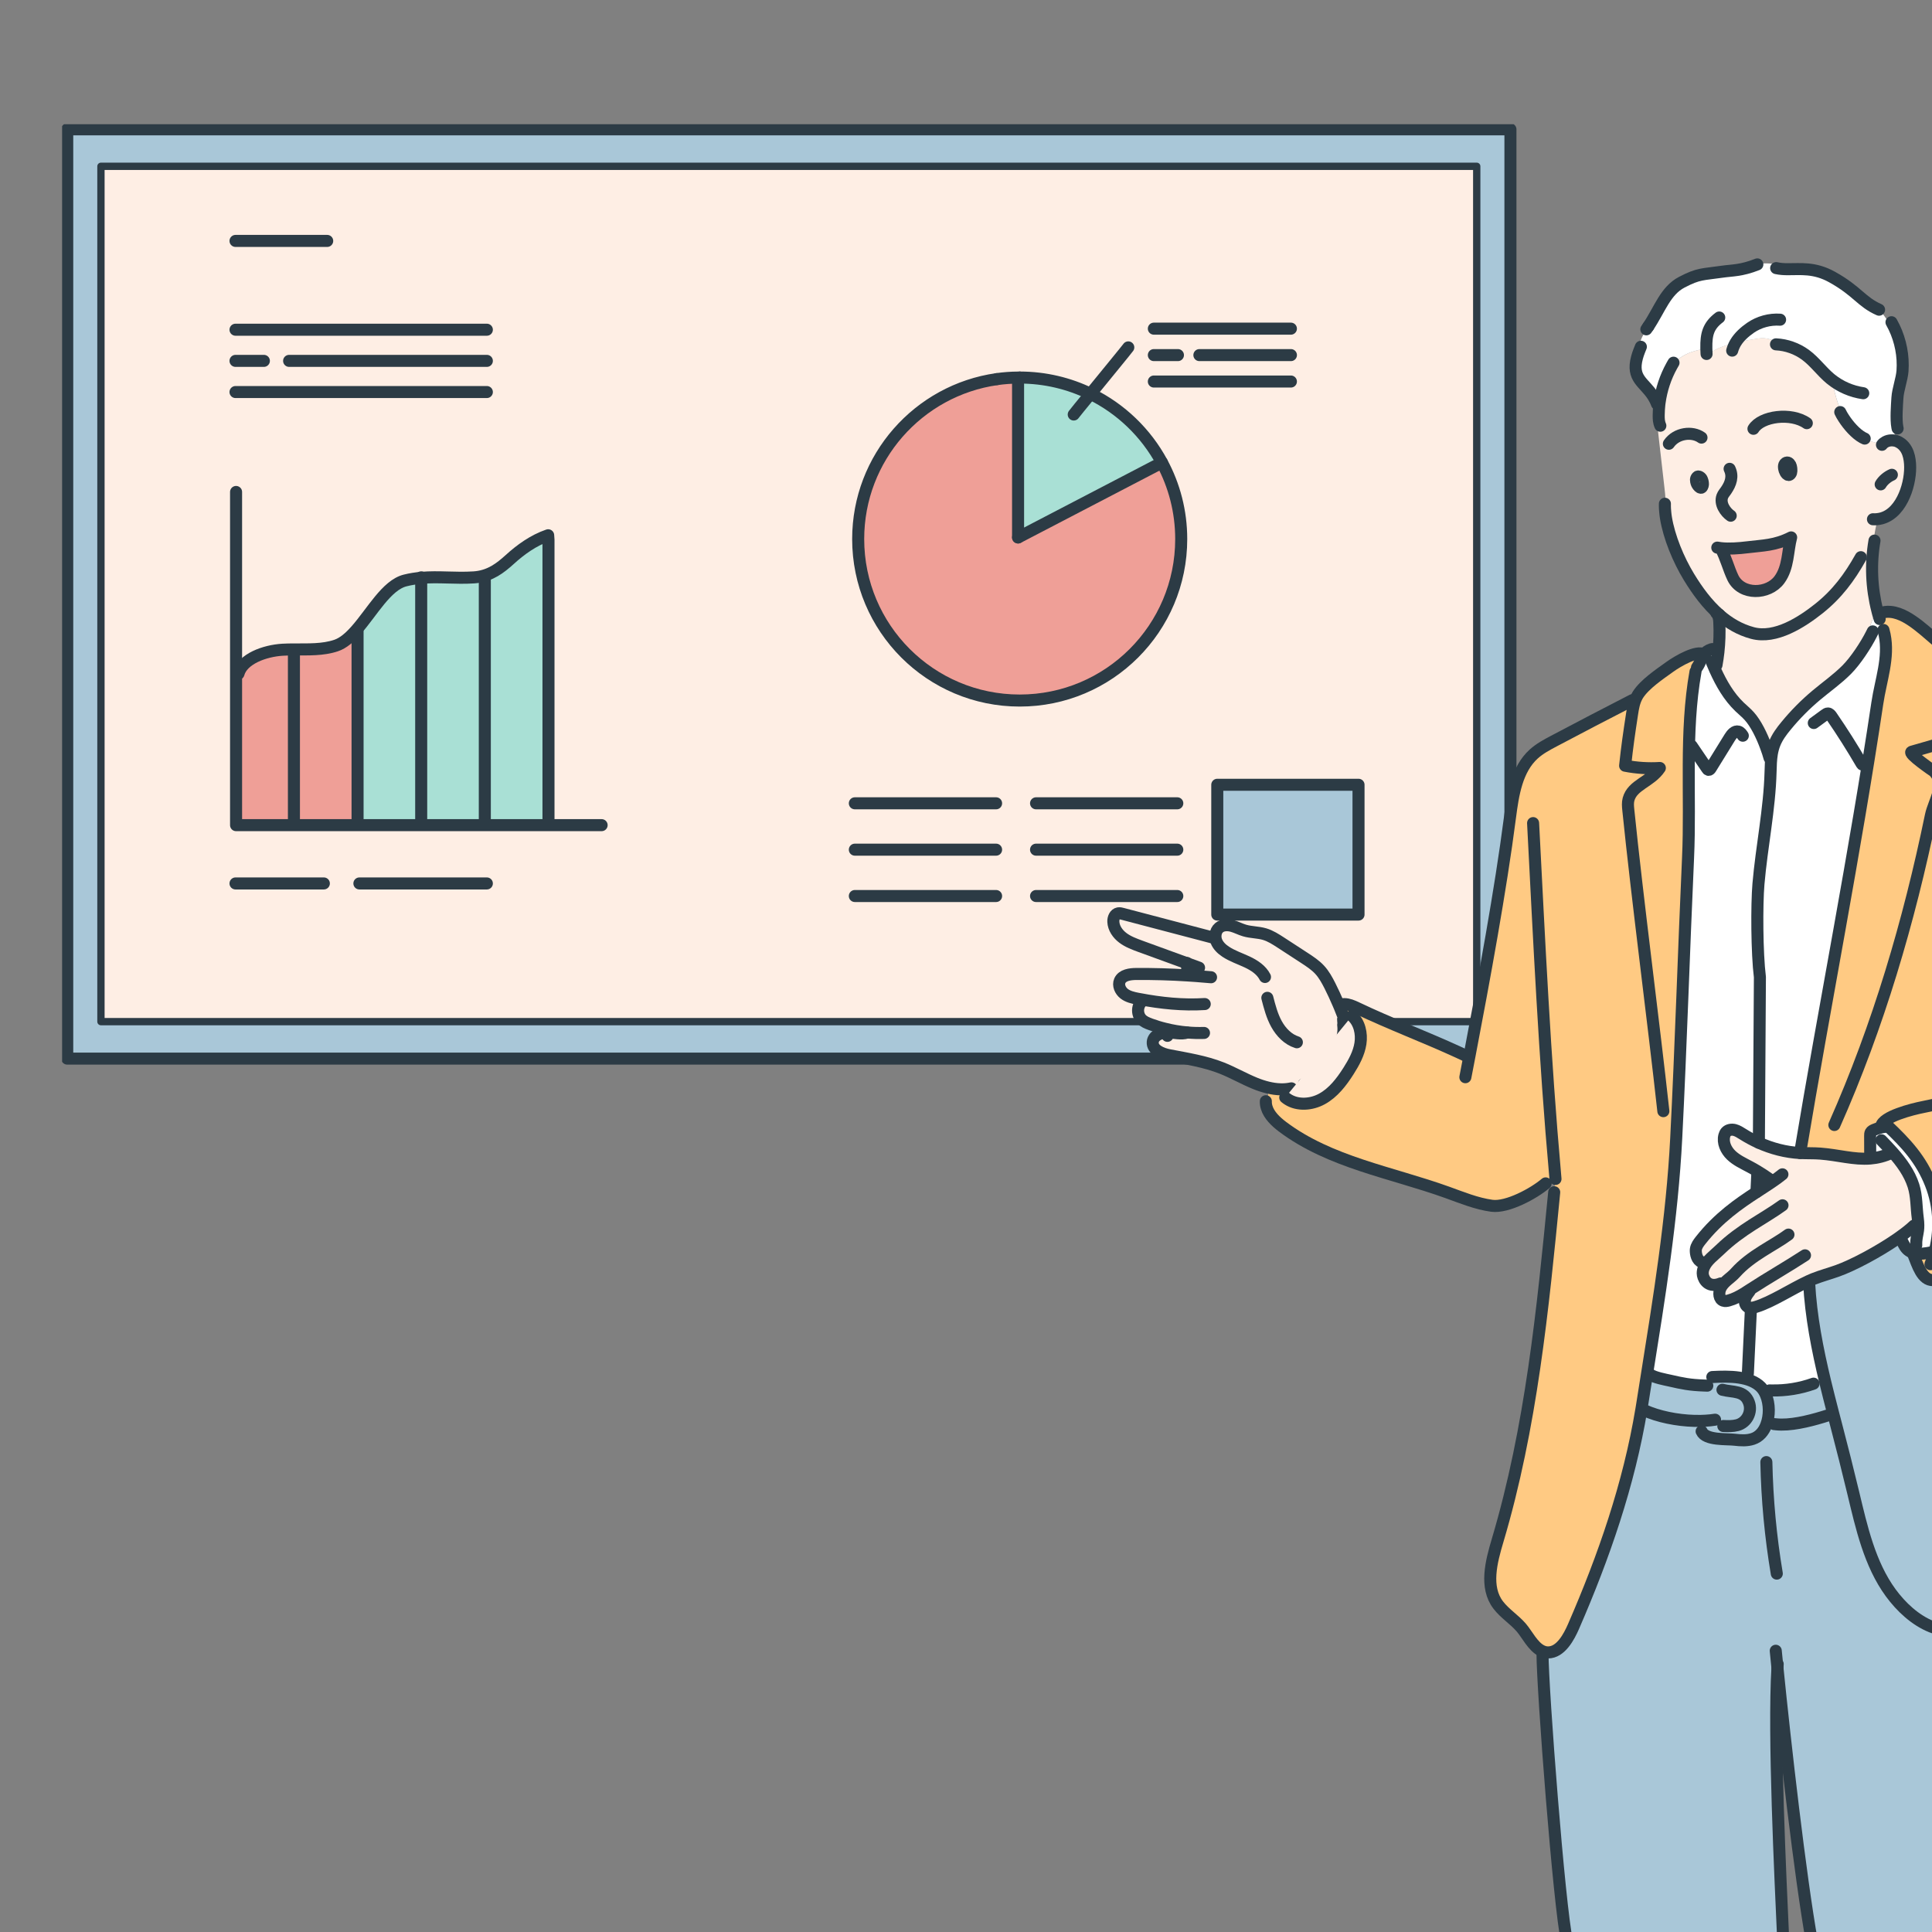 <svg width="280" height="280" viewBox="0 0 280 280" fill="none" xmlns="http://www.w3.org/2000/svg">
<rect x="0" y="0" width="280" height="280" fill="#808080" stroke="none"/>
<g clip-path="url(#clip0_8_17081)">
<g clip-path="url(#clip1_8_17081)">
<path d="M218.903 18.744V153.421H9.744V18.744H218.903ZM214.016 148.063V24.101H14.63V148.063H214.019H214.016Z" fill="#A9C7D8"/>
<path d="M196.887 113.736V132.546H176.417V113.736H196.887Z" fill="#A9C7D8"/>
<path d="M168.399 67.033C170.179 70.331 171.191 74.109 171.191 78.123C171.191 91.052 160.709 101.529 147.785 101.529C134.861 101.529 124.374 91.052 124.374 78.123C124.374 66.322 133.115 56.556 144.473 54.947C145.474 54.804 146.498 54.727 147.544 54.722L147.549 55.044V77.892L168.399 67.033Z" fill="#EF9F97"/>
<path d="M158.046 57.08C162.449 59.231 166.079 62.725 168.399 67.033L147.549 77.892V55.044L147.544 54.722C147.626 54.717 147.703 54.717 147.785 54.717C151.466 54.717 154.947 55.57 158.046 57.08Z" fill="#A9E0D5"/>
<path d="M79.491 118.655V119.59H70.263V83.852L69.088 83.641C71.096 83.391 72.492 82.342 73.863 81.1C75.432 79.67 77.299 78.314 79.441 77.577L79.488 78.237V118.657L79.491 118.655Z" fill="#A9E0D5"/>
<path d="M70.263 118.655V119.59H61.041V83.746C63.577 83.52 66.021 83.857 68.679 83.679C68.818 83.669 68.954 83.654 69.088 83.639L70.263 83.85V118.653V118.655Z" fill="#A9E0D5"/>
<path d="M61.043 118.655V119.59H51.821V91.496L51.622 91.327C53.933 88.709 56.02 84.799 58.718 84.127C59.506 83.929 60.282 83.81 61.043 83.748V118.657V118.655Z" fill="#A9E0D5"/>
<path d="M42.598 94.121C44.683 94.111 46.79 94.203 48.707 93.558C49.75 93.211 50.705 92.368 51.622 91.325L51.821 91.493V119.587H42.598V94.121Z" fill="#EF9F97"/>
<path d="M42.598 118.655V119.59H34.213V97.647H34.56C35.153 95.485 38.339 94.324 40.947 94.166C41.49 94.131 42.045 94.126 42.598 94.124V118.655Z" fill="#EF9F97"/>
<path d="M158.046 57.08C154.947 55.567 151.466 54.717 147.785 54.717C147.703 54.717 147.626 54.717 147.544 54.722C146.501 54.727 145.474 54.804 144.473 54.947C133.113 56.554 124.374 66.322 124.374 78.123C124.374 91.052 134.856 101.529 147.785 101.529C160.714 101.529 171.191 91.052 171.191 78.123C171.191 74.109 170.179 70.331 168.399 67.034C166.079 62.725 162.449 59.231 158.046 57.08ZM34.213 97.644V119.587H79.491V78.232L79.444 77.573C77.302 78.309 75.435 79.667 73.865 81.095C72.494 82.338 71.099 83.386 69.091 83.637C68.957 83.651 68.82 83.666 68.681 83.676C66.024 83.855 63.579 83.518 61.043 83.743C60.282 83.805 59.508 83.927 58.718 84.123C56.023 84.797 53.933 88.704 51.622 91.322C50.702 92.366 49.75 93.209 48.707 93.556C46.79 94.2 44.683 94.109 42.598 94.119C42.045 94.124 41.49 94.129 40.947 94.161C38.339 94.319 35.153 95.48 34.56 97.641H34.213V97.644ZM214.016 24.101V148.063H14.63V24.101H214.019H214.016ZM196.887 132.546V113.736H176.417V132.546H196.887Z" fill="#FEEEE4"/>
<path d="M214.019 24.101H14.63V148.063H214.019V24.101Z" stroke="#2C3B45" stroke-width="1.06" stroke-linecap="round" stroke-linejoin="round"/>
<path d="M218.903 18.744H9.744V153.421H218.903V18.744Z" stroke="#2C3B45" stroke-width="1.745" stroke-linecap="round" stroke-linejoin="round"/>
<path d="M34.213 71.298V119.587H87.191" stroke="#2C3B45" stroke-width="1.745" stroke-linecap="round" stroke-linejoin="round"/>
<path d="M42.598 94.362V118.652" stroke="#2C3B45" stroke-width="1.745" stroke-linecap="round" stroke-linejoin="round"/>
<path d="M51.821 91.493V118.652" stroke="#2C3B45" stroke-width="1.745" stroke-linecap="round" stroke-linejoin="round"/>
<path d="M61.043 83.674V118.655" stroke="#2C3B45" stroke-width="1.745" stroke-linecap="round" stroke-linejoin="round"/>
<path d="M70.263 83.85V118.653" stroke="#2C3B45" stroke-width="1.745" stroke-linecap="round" stroke-linejoin="round"/>
<path d="M34.56 97.644C35.153 95.482 38.339 94.322 40.947 94.163C41.49 94.129 42.045 94.124 42.598 94.121C44.683 94.111 46.79 94.203 48.707 93.558C49.75 93.211 50.705 92.368 51.622 91.325C53.933 88.707 56.02 84.797 58.718 84.125C59.506 83.927 60.282 83.808 61.043 83.746C63.579 83.52 66.024 83.857 68.681 83.679C68.82 83.669 68.957 83.654 69.091 83.639C71.099 83.389 72.494 82.34 73.865 81.098C75.435 79.667 77.302 78.311 79.444 77.575L79.491 78.234V118.655" stroke="#2C3B45" stroke-width="1.745" stroke-linecap="round" stroke-linejoin="round"/>
<path d="M144.473 54.947C145.474 54.804 146.498 54.727 147.544 54.722C147.626 54.717 147.703 54.717 147.785 54.717" stroke="#2C3B45" stroke-width="1.745" stroke-linecap="round" stroke-linejoin="round"/>
<path d="M147.785 54.717C151.466 54.717 154.947 55.57 158.046 57.08C162.449 59.231 166.079 62.725 168.399 67.033C170.179 70.331 171.191 74.109 171.191 78.123C171.191 91.052 160.709 101.529 147.785 101.529C134.861 101.529 124.374 91.052 124.374 78.123C124.374 66.322 133.115 56.556 144.473 54.947" stroke="#2C3B45" stroke-width="1.745" stroke-linecap="round" stroke-linejoin="round"/>
<path d="M147.547 77.892L168.399 67.033" stroke="#2C3B45" stroke-width="1.745" stroke-linecap="round" stroke-linejoin="round"/>
<path d="M147.547 55.044V77.892" stroke="#2C3B45" stroke-width="1.745" stroke-linecap="round" stroke-linejoin="round"/>
<path d="M155.614 60.074C155.735 59.901 156.759 58.644 158.044 57.08C160.287 54.328 163.314 50.644 163.52 50.346" stroke="#2C3B45" stroke-width="1.745" stroke-linecap="round" stroke-linejoin="round"/>
<path d="M167.224 47.631H187.087" stroke="#2C3B45" stroke-width="1.745" stroke-linecap="round" stroke-linejoin="round"/>
<path d="M173.824 51.464H187.09" stroke="#2C3B45" stroke-width="1.745" stroke-linecap="round" stroke-linejoin="round"/>
<path d="M167.224 51.464H170.715" stroke="#2C3B45" stroke-width="1.745" stroke-linecap="round" stroke-linejoin="round"/>
<path d="M167.224 55.294H187.087" stroke="#2C3B45" stroke-width="1.745" stroke-linecap="round" stroke-linejoin="round"/>
<path d="M34.132 47.785H70.558" stroke="#2C3B45" stroke-width="1.745" stroke-linecap="round" stroke-linejoin="round"/>
<path d="M34.132 34.916H47.42" stroke="#2C3B45" stroke-width="1.745" stroke-linecap="round" stroke-linejoin="round"/>
<path d="M41.901 52.3H70.558" stroke="#2C3B45" stroke-width="1.745" stroke-linecap="round" stroke-linejoin="round"/>
<path d="M34.132 52.3H38.242" stroke="#2C3B45" stroke-width="1.745" stroke-linecap="round" stroke-linejoin="round"/>
<path d="M52.086 128.036H70.558" stroke="#2C3B45" stroke-width="1.745" stroke-linecap="round" stroke-linejoin="round"/>
<path d="M34.132 128.036H46.934" stroke="#2C3B45" stroke-width="1.745" stroke-linecap="round" stroke-linejoin="round"/>
<path d="M34.132 56.817H70.558" stroke="#2C3B45" stroke-width="1.745" stroke-linecap="round" stroke-linejoin="round"/>
<path d="M123.89 116.421H144.361" stroke="#2C3B45" stroke-width="1.745" stroke-linecap="round" stroke-linejoin="round"/>
<path d="M123.89 123.14H144.361" stroke="#2C3B45" stroke-width="1.745" stroke-linecap="round" stroke-linejoin="round"/>
<path d="M123.89 129.858H144.361" stroke="#2C3B45" stroke-width="1.745" stroke-linecap="round" stroke-linejoin="round"/>
<path d="M150.152 116.421H170.623" stroke="#2C3B45" stroke-width="1.745" stroke-linecap="round" stroke-linejoin="round"/>
<path d="M150.152 123.14H170.623" stroke="#2C3B45" stroke-width="1.745" stroke-linecap="round" stroke-linejoin="round"/>
<path d="M150.152 129.858H170.623" stroke="#2C3B45" stroke-width="1.745" stroke-linecap="round" stroke-linejoin="round"/>
<path d="M196.887 132.546H176.417V113.736H196.887V132.546Z" stroke="#2C3B45" stroke-width="1.745" stroke-linecap="round" stroke-linejoin="round"/>
<path d="M266.262 184.187C268.558 183.376 272.23 181.41 274.954 179.531C275.16 179.811 275.361 180.084 275.564 180.359L275.854 180.265C276.001 180.545 276.159 180.818 276.38 181.039C276.474 181.133 276.576 181.217 276.68 181.287C276.938 181.676 277.196 182.077 277.453 182.467L277.538 182.434C278.16 184.046 278.938 186.074 280.825 185.395C286.825 183.245 292.646 181.101 298.43 178.81C298.66 178.716 298.893 178.621 299.124 178.53C301.04 187.306 302.964 196.082 304.881 204.864C305.845 209.262 306.804 213.667 307.766 218.07C308.282 220.44 309.016 222.758 309.542 225.128C309.772 226.177 311.027 230.364 309.936 231.143C309.494 231.453 308.813 231.934 308.302 231.991L308.26 231.897C307.233 232.365 306.167 232.767 305.084 233.087L305.116 233.181C303.031 233.828 301.055 234.624 299.412 234.929C297.927 235.201 296.437 235.444 294.939 235.618C294.897 235.623 294.855 235.628 294.808 235.628C293.385 235.791 291.952 235.891 290.514 235.9C286.983 235.928 283.344 237.123 279.92 235.747C277.55 234.8 275.517 232.881 274.02 230.848C270.948 226.661 269.773 221.303 268.6 216.424C267.814 213.159 266.994 209.909 266.146 206.658C265.967 205.979 265.794 205.3 265.613 204.616C265.238 203.168 264.869 201.713 264.517 200.26C263.384 195.534 262.442 190.757 262.189 185.915L262.073 185.672V185.667C262.32 185.551 262.568 185.447 262.799 185.352C263.932 184.904 265.107 184.589 266.255 184.182L266.262 184.187Z" fill="#A9C7D8"/>
<path d="M273.298 163.29C272.718 163.36 272.146 163.511 271.603 163.744C271.414 163.828 271.213 163.927 271.112 164.113C271.032 164.26 271.032 164.441 271.032 164.609C271.037 165.611 271.037 166.61 271.042 167.606L271.062 167.901C268.682 168.097 266.426 167.386 263.798 167.19C262.829 167.116 261.854 167.158 260.88 167.106C264.505 145.376 268.818 123.732 272.069 101.945C272.574 98.549 273.812 95.328 273.132 91.989L272.964 92.021C272.641 91.183 272.364 90.335 272.131 89.472L272.319 89.415C272.225 89.115 272.141 88.811 272.066 88.498C272.713 88.503 273.363 88.535 274.005 88.597L273.995 88.682C274.759 88.751 275.527 89.046 276.201 89.418C277.476 90.124 278.594 91.082 279.695 92.031C280.986 93.137 282.275 94.25 283.567 95.361L283.825 96.568C284.224 96.905 284.631 97.237 285.032 97.575C286.564 98.1 288.099 98.623 289.631 99.149C294.515 100.825 301.162 102.3 305.709 105.091C311.056 108.369 310.918 113.263 312.336 118.866C313.29 122.654 314.247 126.435 315.206 130.223C317.587 139.656 319.974 149.102 321.613 158.694C321.913 160.459 322.193 162.276 321.833 164.029C321.365 166.337 319.825 168.318 317.978 169.771C316.124 171.224 313.959 172.22 311.81 173.18C307.558 175.081 303.351 176.846 299.127 178.532C298.896 178.621 298.663 178.716 298.432 178.812C292.648 181.103 286.827 183.248 280.828 185.397C278.941 186.076 278.163 184.048 277.54 182.437L277.456 182.469C277.198 182.08 276.94 181.678 276.682 181.289C277.258 181.683 277.994 181.753 278.743 181.683C279.238 181.768 279.739 181.847 280.233 181.926C281.259 178.564 281.118 174.851 279.821 171.586C278.42 168.04 276.261 165.717 273.517 163.119C273.442 163.176 273.375 163.236 273.301 163.293L273.298 163.29Z" fill="#FFCA83"/>
<path d="M274.188 167.058C273.098 167.574 272.071 167.817 271.065 167.901L271.045 167.606C271.04 166.61 271.04 165.611 271.035 164.609C271.035 164.44 271.035 164.262 271.114 164.113C271.213 163.93 271.414 163.828 271.605 163.744C272.148 163.513 272.721 163.36 273.301 163.29C273.375 163.233 273.442 163.174 273.517 163.117C276.261 165.715 278.42 168.038 279.821 171.583C281.118 174.848 281.259 178.562 280.233 181.924C279.737 181.844 279.236 181.765 278.743 181.681C277.994 181.75 277.258 181.681 276.682 181.287C276.576 181.217 276.477 181.133 276.382 181.039C276.162 180.818 276.003 180.543 275.857 180.265L275.567 180.359C275.361 180.087 275.16 179.811 274.957 179.531C275.688 179.025 276.353 178.525 276.901 178.056L277.042 178.562C277.352 178.478 277.669 178.388 277.979 178.299C278.031 177.863 278.048 177.33 277.942 176.551C277.726 174.982 277.801 173.366 277.32 171.853C276.73 170.009 275.577 168.439 274.28 166.982L274.191 167.061L274.188 167.058Z" fill="white"/>
<path d="M256.79 109.224C256.879 108.728 257 108.245 257.189 107.781C257.568 106.822 258.195 105.979 258.852 105.183C260.174 103.572 261.649 102.082 263.25 100.743C264.715 99.516 266.285 98.415 267.633 97.061C268.893 95.802 270.4 93.531 271.248 91.84L270.775 91.624C271.042 90.581 271.427 89.569 271.922 88.617V88.496C271.97 88.491 272.022 88.491 272.069 88.496C272.143 88.806 272.227 89.113 272.322 89.413L272.133 89.47C272.364 90.333 272.644 91.183 272.966 92.019L273.135 91.986C273.814 95.326 272.577 98.544 272.071 101.943C268.821 123.73 264.507 145.376 260.883 167.103C258.817 166.992 256.785 166.461 254.893 165.608L254.908 165.261L255.054 141.615C254.618 138.139 254.586 131.133 254.843 128.108C255.307 122.708 256.455 117.272 256.599 111.857C256.621 110.982 256.646 110.087 256.787 109.224H256.79Z" fill="white"/>
<path d="M257.375 206.418L257.36 206.592C256.901 206.639 256.432 206.614 255.974 206.517C256.494 205.173 256.47 203.468 255.937 202.186C256.222 202.07 256.499 201.955 256.784 201.844L256.789 201.512C258.84 201.554 260.897 201.222 262.831 200.527L262.92 200.753C263.3 200.599 263.674 200.448 264.053 200.294L264.522 200.262C264.874 201.715 265.243 203.17 265.618 204.618L264.765 204.839C264.554 205.017 264.339 205.191 264.123 205.372C262.068 205.989 259.398 206.641 257.375 206.416V206.418Z" fill="#A9C7D8"/>
<path d="M255.937 202.189C255.753 201.735 255.5 201.331 255.188 201.018C254.402 200.232 253.277 199.843 252.074 199.66L253.311 199.06L253.76 189.619L253.765 189.53C253.991 189.535 254.229 189.478 254.444 189.413C256.74 188.729 259.712 186.768 262.078 185.68L262.194 185.923C262.447 190.765 263.389 195.542 264.522 200.267L264.054 200.299C263.674 200.453 263.3 200.604 262.921 200.758L262.831 200.532C260.898 201.227 258.837 201.559 256.789 201.517L256.785 201.849C256.499 201.96 256.222 202.075 255.937 202.191V202.189Z" fill="white"/>
<path d="M249.409 79.514L249.419 79.444C250.552 79.576 251.995 79.471 253.274 79.313C255.48 79.04 257.246 79.07 259.584 77.885C259.063 79.851 259.209 82.216 257.888 84.011C256.281 86.192 252.399 86.302 251.149 83.748C250.507 82.414 250.128 80.825 249.406 79.514H249.409Z" fill="#EF9F97"/>
<path d="M249.198 90.186C249.213 89.822 249.203 89.465 249.171 89.1V89.096C247.416 87.568 245.99 85.615 244.773 83.617C243.246 81.115 241.887 77.818 241.438 75.041C241.396 74.773 241.359 74.508 241.339 74.255C241.498 73.07 241.354 71.863 241.223 70.673C240.871 67.586 240.521 64.504 240.169 61.423L240.491 61.311C240.459 61.185 240.434 61.049 240.417 60.917C240.39 60.659 240.385 60.397 240.39 60.139C240.395 59.623 240.427 59.107 240.484 58.589C240.494 58.505 240.504 58.426 240.516 58.341C240.769 56.472 241.369 54.65 242.291 52.989L242.353 53.026C242.975 52.089 243.975 51.447 245.036 51.06C245.767 50.792 246.526 50.633 247.297 50.507C247.302 50.733 247.312 50.971 247.324 51.224L247.693 51.209C248.859 50.44 250.175 49.981 251.539 49.659C252.471 49.438 253.42 49.28 254.357 49.126C254.806 49.052 255.262 48.98 255.716 49.015C256.199 49.052 256.67 49.215 257.127 49.372C257.975 49.672 258.822 49.962 259.67 50.262L259.638 50.346C260.359 50.599 261.039 50.963 261.656 51.41C263.01 52.406 263.989 53.812 265.281 54.885C265.303 54.9 265.318 54.917 265.338 54.928C265.886 56.492 266.116 58.21 266.87 59.63L266.701 59.715C266.833 59.995 267.006 60.3 267.212 60.61C267.901 61.673 268.93 62.843 269.929 63.401L269.914 63.434C270.435 63.724 270.995 63.944 271.573 64.081C271.962 64.175 272.374 64.234 272.763 64.123C272.904 64.081 273.048 64.006 273.162 63.912L273.236 64.038C273.236 64.038 273.251 64.034 273.256 64.028C273.504 63.892 273.799 63.818 274.089 63.808C274.268 63.798 274.446 63.813 274.615 63.855C274.647 63.855 274.677 63.865 274.704 63.87C274.751 63.88 274.798 63.897 274.84 63.912C275.098 63.996 275.331 64.128 275.542 64.286C275.857 64.529 276.117 64.844 276.301 65.186C276.633 65.791 276.759 66.483 276.811 67.162C277.017 69.822 275.748 74.168 272.817 75.073C272.775 75.088 272.738 75.101 272.696 75.111C272.5 75.163 272.307 75.2 272.101 75.222V75.232C271.875 76.253 271.674 77.287 271.516 78.319L271.657 78.341C271.077 81.703 271.216 85.183 272.064 88.486C272.017 88.481 271.965 88.481 271.917 88.486V88.607C271.422 89.562 271.037 90.573 270.77 91.614L271.243 91.83C270.395 93.521 268.888 95.792 267.628 97.051C266.28 98.405 264.71 99.506 263.245 100.733C261.644 102.072 260.169 103.562 258.847 105.173C258.188 105.969 257.563 106.812 257.184 107.771C256.995 108.235 256.874 108.718 256.785 109.214C256.462 108.929 256.175 108.604 255.932 108.25C255.342 106.628 254.466 104.831 253.502 103.767C253.071 103.289 252.57 102.882 252.106 102.441C250.547 100.946 249.461 99.049 248.566 97.074C248.645 96.848 248.725 96.62 248.804 96.394L248.762 96.379C248.873 95.762 248.968 95.142 249.035 94.52C249.193 93.109 249.24 91.681 249.171 90.258C249.171 90.231 249.171 90.206 249.166 90.179H249.193L249.198 90.186ZM249.419 79.447L249.409 79.516C250.13 80.828 250.51 82.419 251.152 83.751C252.401 86.306 256.284 86.195 257.89 84.013C259.212 82.216 259.065 79.851 259.586 77.887C257.248 79.072 255.483 79.04 253.276 79.315C251.997 79.474 250.552 79.578 249.421 79.447H249.419ZM259.474 68.694C259.67 68.451 259.611 68.089 259.591 67.809C259.581 67.693 259.539 67.537 259.469 67.388C259.348 67.135 259.085 66.904 258.785 67.103C258.438 67.341 258.537 67.861 258.644 68.198C258.733 68.489 259.122 69.131 259.477 68.694H259.474ZM246.699 70.544C246.826 70.291 246.811 70.16 246.774 69.874C246.754 69.763 246.717 69.602 246.652 69.463C246.553 69.215 246.156 68.91 245.958 69.131C245.72 69.388 245.779 69.674 245.879 70.011C245.963 70.291 246.479 70.995 246.699 70.544Z" fill="#FEEEE4"/>
<path d="M246.771 184.547C246.771 185.137 247.304 186.485 248.831 186.175C248.916 186.275 249.005 186.371 249.089 186.471L249.421 186.565C249.389 186.622 249.364 186.686 249.337 186.743C249.057 187.366 249.116 188.293 249.763 188.508C250.016 188.598 250.297 188.546 250.554 188.471C251.34 188.256 252.062 187.876 252.756 187.45C252.86 187.586 252.967 187.723 253.071 187.861C253.001 187.993 252.949 188.129 252.912 188.273C252.813 188.689 252.922 189.185 253.286 189.411C253.428 189.5 253.596 189.532 253.765 189.532L253.76 189.622L253.311 199.062L252.074 199.662C250.748 199.461 249.335 199.514 248.207 199.573C247.807 199.985 247.406 200.389 247.007 200.805C244.884 200.731 243.863 200.515 242.038 200.099C241.696 200.024 241.121 199.91 240.558 199.761L240.469 200.099C239.852 199.925 239.237 199.761 238.625 199.593C240.457 188.099 242.338 176.584 242.928 164.946C243.618 151.43 244.024 137.881 244.641 124.355C245.048 115.452 244.151 106.14 245.722 97.341L245.943 96.736C246.434 96.035 246.553 95.361 246.95 94.835C247.175 94.53 247.498 94.272 248.045 94.091C248.355 93.992 248.767 94.185 248.767 94.503L249.04 94.53C248.97 95.152 248.876 95.772 248.767 96.389L248.809 96.404C248.73 96.63 248.65 96.858 248.571 97.084C249.466 99.059 250.552 100.956 252.111 102.451C252.575 102.892 253.076 103.299 253.507 103.777C254.471 104.841 255.347 106.638 255.937 108.26C256.18 108.612 256.47 108.939 256.789 109.224C256.648 110.087 256.621 110.984 256.601 111.857C256.46 117.272 255.309 122.708 254.846 128.108C254.588 131.133 254.62 138.139 255.057 141.615L254.91 165.261L254.895 165.608C254.095 165.251 253.326 164.83 252.587 164.366C252.208 164.128 251.829 163.875 251.397 163.766C250.966 163.66 250.455 163.734 250.16 164.071C250.039 164.212 249.964 164.386 249.912 164.567C249.627 165.588 250.143 166.689 250.909 167.423C251.672 168.154 252.657 168.603 253.591 169.104C253.976 169.31 254.355 169.52 254.724 169.751L254.697 169.793L254.561 172.78V172.785C252.012 174.444 249.067 176.467 246.469 179.764C246.169 180.144 245.869 180.55 245.789 181.024C245.727 181.398 245.812 182.377 246.399 182.794C246.456 183.104 246.595 183.399 246.811 183.627L246.952 183.684C246.836 183.952 246.774 184.237 246.774 184.547H246.771Z" fill="white"/>
<path d="M247.007 200.803C247.406 200.386 247.807 199.982 248.206 199.571C249.335 199.514 250.745 199.459 252.074 199.66C253.274 199.843 254.402 200.235 255.188 201.018C255.498 201.328 255.751 201.735 255.937 202.189C256.47 203.468 256.494 205.176 255.974 206.52C255.609 207.474 254.962 208.238 254.025 208.543C253.187 208.815 252.277 208.763 251.397 208.659C250.274 208.523 247.188 208.776 246.615 207.442L246.731 207.325L246.531 207.125L246.511 205.93C246.984 205.92 247.448 205.892 247.892 205.845C248.355 206.071 248.866 206.22 249.382 206.277L249.756 206.671C250.435 206.698 251.124 206.718 251.784 206.545C253.17 206.175 253.971 204.633 253.475 203.274C252.823 201.462 251.115 201.814 249.635 201.42L249.097 201.425C248.432 201.331 247.763 201.234 247.101 201.14L246.959 200.855C246.974 200.84 246.992 200.818 247.012 200.803H247.007Z" fill="#A9C7D8"/>
<path d="M249.089 186.468C249.005 186.369 248.915 186.272 248.831 186.173C247.304 186.483 246.771 185.134 246.771 184.544C246.771 184.234 246.835 183.949 246.949 183.681L246.808 183.624C246.592 183.399 246.456 183.104 246.397 182.791C245.807 182.375 245.722 181.396 245.787 181.021C245.866 180.548 246.166 180.141 246.466 179.762C249.064 176.465 252.007 174.442 254.558 172.783C255.322 172.287 256.043 171.823 256.713 171.372C256.633 171.219 256.554 171.062 256.482 170.909C255.914 170.497 255.324 170.108 254.722 169.751C254.352 169.52 253.973 169.31 253.589 169.104C252.657 168.603 251.672 168.157 250.906 167.423C250.143 166.692 249.627 165.591 249.91 164.567C249.962 164.388 250.036 164.215 250.158 164.071C250.453 163.734 250.963 163.66 251.395 163.766C251.826 163.878 252.205 164.131 252.585 164.366C253.321 164.83 254.092 165.251 254.893 165.608C256.784 166.461 258.817 166.994 260.883 167.103C261.857 167.155 262.831 167.113 263.801 167.187C266.428 167.383 268.685 168.092 271.065 167.899C272.071 167.815 273.097 167.572 274.188 167.056L274.278 166.977C275.574 168.437 276.727 170.006 277.317 171.848C277.796 173.361 277.724 174.977 277.939 176.546C278.043 177.325 278.029 177.858 277.976 178.294C277.667 178.383 277.349 178.473 277.039 178.557L276.898 178.051C276.35 178.52 275.686 179.021 274.954 179.526C272.23 181.408 268.561 183.372 266.262 184.182C265.114 184.589 263.939 184.904 262.806 185.352C262.576 185.447 262.328 185.553 262.08 185.667V185.672C259.715 186.763 256.745 188.722 254.447 189.406C254.231 189.468 253.993 189.527 253.767 189.522C253.599 189.522 253.43 189.49 253.289 189.401C252.924 189.175 252.815 188.679 252.914 188.263C252.952 188.122 253.004 187.983 253.073 187.851C252.969 187.715 252.862 187.579 252.758 187.44C252.064 187.866 251.34 188.246 250.557 188.461C250.299 188.536 250.019 188.588 249.766 188.498C249.119 188.283 249.059 187.356 249.339 186.733C249.367 186.676 249.392 186.612 249.424 186.555L249.092 186.461L249.089 186.468Z" fill="#FEEEE4"/>
<path d="M247.297 50.51C246.528 50.636 245.769 50.795 245.036 51.062C243.977 51.447 242.975 52.089 242.353 53.028L242.291 52.991C241.369 54.65 240.769 56.472 240.516 58.344C240.506 58.428 240.496 58.507 240.484 58.592L240.137 58.55C239.983 58.138 239.8 57.781 239.599 57.459C238.319 55.404 236.413 54.92 237.239 51.834C237.323 51.519 237.434 51.181 237.581 50.807C237.543 49.838 237.848 48.853 238.466 48.105C238.53 48.025 238.602 47.946 238.681 47.879L238.597 47.733C238.696 47.596 238.786 47.46 238.882 47.321C240.546 44.84 241.369 42.142 243.729 40.91C246.216 39.609 246.754 39.8 249.55 39.388C251.045 39.167 252.322 39.261 254.687 38.324L254.682 38.26C256.152 38.054 257.674 38.218 259.07 38.733L259.065 39.019C260.91 39.033 262.948 38.724 265.519 40.151C269.205 42.202 269.743 43.744 272.329 44.887L272.366 44.855C273.073 45.702 273.687 46.62 274.206 47.594L274.521 47.445C275.458 49.411 275.879 51.608 275.728 53.762C275.639 54.952 275.063 56.455 274.992 57.65C274.922 58.755 274.761 60.746 274.982 61.916L274.476 61.996C274.565 62.613 274.612 63.238 274.622 63.865C274.454 63.823 274.275 63.808 274.097 63.818C273.807 63.828 273.511 63.902 273.264 64.038C273.259 64.043 273.249 64.043 273.244 64.048L273.169 63.922C273.053 64.016 272.911 64.091 272.77 64.133C272.381 64.244 271.969 64.185 271.58 64.091C271 63.954 270.442 63.733 269.922 63.444L269.936 63.411C268.935 62.853 267.909 61.683 267.219 60.62C267.014 60.31 266.84 60.002 266.709 59.725L266.877 59.64C266.124 58.217 265.893 56.502 265.345 54.937C265.323 54.928 265.308 54.91 265.288 54.895C263.996 53.822 263.017 52.414 261.663 51.419C261.046 50.971 260.367 50.609 259.645 50.356L259.678 50.272C258.83 49.972 257.982 49.681 257.134 49.382C256.675 49.223 256.207 49.059 255.723 49.025C255.27 48.987 254.811 49.062 254.365 49.136C253.428 49.29 252.478 49.446 251.546 49.669C250.182 49.991 248.863 50.448 247.701 51.219L247.331 51.233C247.321 50.981 247.309 50.743 247.304 50.517L247.297 50.51Z" fill="white"/>
<path d="M247.887 205.843C247.445 205.89 246.982 205.917 246.506 205.927C244.034 205.984 241.247 205.538 239.063 204.705C238.657 204.578 238.267 204.415 237.888 204.226C237.93 203.978 237.972 203.726 238.01 203.473C238.215 202.176 238.421 200.887 238.627 199.59C239.237 199.759 239.854 199.923 240.471 200.096L240.561 199.759C241.123 199.905 241.699 200.022 242.041 200.096C243.863 200.513 244.884 200.728 247.009 200.803C246.989 200.818 246.972 200.84 246.957 200.855L247.098 201.14C247.763 201.234 248.432 201.328 249.094 201.425L249.632 201.42C251.112 201.814 252.818 201.462 253.472 203.274C253.968 204.633 253.167 206.178 251.782 206.544C251.122 206.718 250.433 206.698 249.754 206.671L249.379 206.277C248.864 206.22 248.353 206.071 247.889 205.845L247.887 205.843Z" fill="#A9C7D8"/>
<path d="M223.452 239.267C223.732 239.404 224.032 239.483 224.357 239.483C226.206 239.493 227.401 237.192 228.033 235.754C232.436 225.647 236.088 215.115 237.888 204.226C238.268 204.417 238.657 204.578 239.063 204.705C241.25 205.538 244.037 205.984 246.506 205.927L246.526 207.122L246.727 207.323L246.61 207.439C247.185 208.773 250.272 208.52 251.392 208.657C252.272 208.761 253.182 208.815 254.02 208.54C254.957 208.235 255.607 207.472 255.969 206.517C256.428 206.611 256.896 206.639 257.355 206.592L257.37 206.418C259.393 206.644 262.063 205.992 264.118 205.374C264.334 205.196 264.549 205.022 264.76 204.841L265.613 204.621C265.791 205.305 265.965 205.984 266.146 206.663C266.994 209.914 267.817 213.164 268.6 216.429C269.775 221.308 270.951 226.663 274.02 230.853C275.515 232.886 277.55 234.805 279.92 235.752C283.344 237.128 286.983 235.93 290.514 235.905C291.952 235.896 293.385 235.794 294.808 235.633C294.855 235.633 294.897 235.628 294.939 235.623L294.944 235.675C295.713 247.211 296.271 269.441 295.909 281.463H262.596C260.873 271.834 258.703 252.697 257.598 241.734C257.598 241.707 257.603 241.687 257.603 241.665C257.598 241.655 257.598 241.642 257.588 241.637C257.593 241.67 257.593 241.699 257.598 241.732C257.013 251.366 258.029 272.126 258.441 281.319V281.46H227.086V281.319C225.971 276.289 223.546 244.86 223.546 239.59H223.447V239.267H223.452Z" fill="#A9C7D8"/>
<path d="M225.383 170.314C225.036 170.777 224.63 171.199 224.183 171.556L224.01 171.509C222.292 172.974 218.451 175.054 216.213 174.754C213.974 174.449 211.862 173.569 209.735 172.805C201.633 169.892 192.735 168.469 185.863 163.288C184.893 162.551 183.909 161.617 183.577 160.491L183.899 160.486C183.847 159.574 183.787 158.664 183.735 157.747L183.768 157.62C184.377 157.767 185.005 157.863 185.627 157.873L185.622 158.01C185.895 158.493 186.274 158.922 186.728 159.247L186.671 159.341C188.104 160.246 190.085 160.095 191.592 159.267C193.246 158.362 194.436 156.795 195.447 155.206C196.225 153.978 196.949 152.667 197.17 151.229C197.391 149.791 197.039 148.194 195.953 147.225L195.526 147.119C195.162 146.888 194.783 146.687 194.388 146.519C194.252 146.154 194.098 145.792 193.94 145.433H194.835V145.522C195.43 145.522 196.052 145.79 196.61 146.055C201.588 148.43 206.422 150.222 211.376 152.498L211.423 152.394C211.966 152.531 212.486 152.746 212.972 153.031C215.065 142.116 217.487 128.983 218.846 118.439C219.272 115.132 219.82 111.517 222.292 109.274C223.149 108.5 224.178 107.952 225.2 107.409C228.976 105.409 232.769 103.433 236.577 101.479L236.482 101.1C236.725 101.035 236.973 100.988 237.226 100.973C237.273 100.874 237.33 100.778 237.39 100.683C238.374 99.151 240.509 97.728 241.966 96.675C243.268 95.737 245.96 94.225 246.955 94.835C246.56 95.361 246.439 96.035 245.948 96.737L245.727 97.341C244.158 106.138 245.053 115.452 244.646 124.355C244.029 137.881 243.625 151.43 242.933 164.946C242.343 176.584 240.462 188.097 238.629 199.593C238.424 200.89 238.218 202.179 238.012 203.475C237.975 203.728 237.933 203.981 237.891 204.229C236.088 215.118 232.439 225.647 228.036 235.757C227.404 237.195 226.209 239.498 224.359 239.486C224.032 239.486 223.732 239.406 223.454 239.27C222.17 238.653 221.32 236.863 220.472 235.878C219.446 234.693 218.092 233.865 217.132 232.613C215.166 230.037 216.116 226.376 217.043 223.269C221.915 206.907 223.596 189.788 225.249 172.793L225.155 172.778C225.309 171.851 225.487 170.929 225.688 170.014L225.619 169.999C225.544 170.11 225.472 170.215 225.388 170.321L225.383 170.314Z" fill="#FFCA83"/>
<path d="M168.987 149.622C169.066 149.617 169.145 149.617 169.225 149.617C170.179 149.637 171.158 149.94 172.063 149.65V149.635C170.973 149.541 169.887 149.362 168.823 149.087C168.121 148.918 167.427 148.703 166.748 148.455C166.252 148.276 165.746 148.065 165.394 147.676C164.978 147.223 164.846 146.548 165 145.963C164.931 145.636 164.968 145.289 165.099 144.984L165.137 144.795C165.057 144.786 164.973 144.768 164.894 144.753C164.199 144.617 163.475 144.453 162.918 144.022C162.36 143.586 162.005 142.8 162.29 142.153C162.665 141.31 163.775 141.168 164.698 141.163C167.162 141.149 169.629 141.216 172.093 141.374C172.51 141.394 172.921 141.426 173.335 141.458C173.134 140.859 172.844 140.288 172.472 139.778C172.326 139.726 172.172 139.666 172.024 139.614C169.775 138.793 167.519 137.975 165.27 137.155C164.385 136.827 163.49 136.503 162.737 135.932C161.983 135.37 161.388 134.522 161.351 133.582C161.328 133.071 161.566 132.471 162.072 132.375C162.273 132.338 162.479 132.39 162.672 132.444C166.396 133.418 170.12 134.398 173.841 135.38L173.883 135.216C174.652 135.169 175.428 135.253 176.164 135.469C176.206 135.08 176.375 134.715 176.675 134.462C177.175 134.041 177.902 134.031 178.529 134.194C179.156 134.363 179.736 134.678 180.356 134.864C181.303 135.149 182.322 135.112 183.269 135.389C184.122 135.642 184.876 136.133 185.624 136.617C186.762 137.36 187.905 138.102 189.048 138.845C189.827 139.356 190.623 139.872 191.255 140.563C191.877 141.233 192.318 142.049 192.735 142.867C193.161 143.715 193.563 144.572 193.93 145.443C194.088 145.8 194.24 146.164 194.378 146.528C194.237 146.464 194.093 146.412 193.947 146.36L193.764 146.814C193.754 147.599 193.806 148.383 193.922 149.164L194.701 149.154C194.701 150.723 193.838 152.221 192.861 153.49C191.77 154.913 190.491 156.22 188.947 157.134L188.54 156.844C188.062 157.129 187.586 157.407 187.107 157.692L187.117 157.749C186.621 157.856 186.12 157.895 185.615 157.881C184.992 157.871 184.365 157.774 183.755 157.628C183.133 157.481 182.523 157.276 181.933 157.038C180.274 156.368 178.725 155.463 177.066 154.804C174.632 153.84 172.019 153.44 169.45 152.94C168.35 152.729 166.974 152.154 167.058 151.038C167.12 150.168 168.084 149.689 168.974 149.632H168.979L168.987 149.622Z" fill="#FEEEE4"/>
<path d="M259.472 67.388C259.351 67.135 259.088 66.904 258.788 67.103C258.441 67.341 258.54 67.862 258.646 68.199C258.736 68.489 259.125 69.131 259.479 68.695C259.675 68.451 259.616 68.09 259.596 67.809C259.586 67.693 259.544 67.537 259.475 67.388H259.472Z" stroke="#2C3B45" stroke-width="1.745" stroke-linecap="round" stroke-linejoin="round"/>
<path d="M246.655 69.463C246.555 69.215 246.159 68.91 245.96 69.131C245.722 69.389 245.782 69.674 245.881 70.011C245.965 70.291 246.481 70.995 246.702 70.544C246.828 70.291 246.813 70.16 246.776 69.875C246.756 69.763 246.719 69.602 246.655 69.463Z" stroke="#2C3B45" stroke-width="1.745" stroke-linecap="round" stroke-linejoin="round"/>
<path d="M250.668 67.946C251.194 69.041 250.847 70.068 250.158 71.079C249.984 71.327 249.726 71.632 249.62 71.917C249.198 73.008 250.073 74.225 250.827 74.741" stroke="#2C3B45" stroke-width="1.745" stroke-linecap="round" stroke-linejoin="round"/>
<path d="M261.857 61.329C259.581 59.732 255.272 60.297 254.124 62.144" stroke="#2C3B45" stroke-width="1.745" stroke-linecap="round" stroke-linejoin="round"/>
<path d="M246.593 63.421C245.244 62.452 242.936 62.757 241.867 64.311" stroke="#2C3B45" stroke-width="1.745" stroke-linecap="round" stroke-linejoin="round"/>
<path d="M249.173 89.096C247.418 87.568 245.993 85.615 244.775 83.617C243.248 81.115 241.89 77.818 241.441 75.041C241.399 74.773 241.362 74.508 241.342 74.255C241.322 74.077 241.31 73.903 241.3 73.735C241.285 73.487 241.285 73.244 241.29 73.008" stroke="#2C3B45" stroke-width="1.745" stroke-linecap="round" stroke-linejoin="round"/>
<path d="M269.686 80.751C268.038 83.696 266.23 86.118 263.592 88.211C261.133 90.164 257.335 92.631 254 91.746C252.146 91.255 250.562 90.313 249.176 89.101" stroke="#2C3B45" stroke-width="1.745" stroke-linecap="round" stroke-linejoin="round"/>
<path d="M272.75 64.465C272.75 64.465 272.76 64.455 272.76 64.45C272.892 64.282 273.055 64.15 273.239 64.051C273.244 64.046 273.254 64.046 273.259 64.041C273.507 63.905 273.802 63.83 274.092 63.821C274.27 63.81 274.449 63.825 274.617 63.868C274.65 63.868 274.679 63.877 274.707 63.882C274.754 63.892 274.801 63.91 274.843 63.925C275.101 64.009 275.334 64.14 275.545 64.299C275.859 64.542 276.12 64.857 276.303 65.199C276.635 65.804 276.762 66.496 276.814 67.175C277.02 69.835 275.75 74.181 272.82 75.086C272.778 75.101 272.741 75.113 272.698 75.123C272.503 75.175 272.309 75.212 272.103 75.235C271.893 75.262 271.672 75.272 271.444 75.254" stroke="#2C3B45" stroke-width="1.745" stroke-linecap="round" stroke-linejoin="round"/>
<path d="M274.183 68.809C273.541 69.089 272.899 69.619 272.562 70.199" stroke="#2C3B45" stroke-width="1.745" stroke-linecap="round" stroke-linejoin="round"/>
<path d="M249.409 79.514C250.13 80.825 250.51 82.417 251.152 83.748C252.401 86.304 256.284 86.192 257.89 84.011C259.212 82.213 259.065 79.848 259.586 77.885C257.248 79.07 255.483 79.038 253.276 79.313C251.997 79.471 250.552 79.576 249.421 79.444C249.225 79.422 249.047 79.397 248.883 79.365" stroke="#2C3B45" stroke-width="1.745" stroke-linecap="round" stroke-linejoin="round"/>
<path d="M251.043 50.815C251.154 50.42 251.315 50.046 251.516 49.699C251.521 49.689 251.531 49.672 251.539 49.662C252.059 48.804 252.84 48.097 253.708 47.497C254.94 46.65 256.48 46.228 257.984 46.332" stroke="#2C3B45" stroke-width="1.745" stroke-linecap="round" stroke-linejoin="round"/>
<path d="M247.329 51.3C247.329 51.273 247.329 51.248 247.324 51.226C247.314 50.973 247.302 50.735 247.297 50.51V50.43C247.264 48.422 247.582 47.207 249.166 46.015" stroke="#2C3B45" stroke-width="1.745" stroke-linecap="round" stroke-linejoin="round"/>
<path d="M275.017 62.093C275.007 62.035 274.989 61.971 274.979 61.914C274.759 60.744 274.922 58.753 274.989 57.647C275.064 56.452 275.636 54.95 275.726 53.76C275.879 51.605 275.458 49.409 274.518 47.443C274.397 47.195 274.265 46.942 274.129 46.699" stroke="#2C3B45" stroke-width="1.745" stroke-linecap="round" stroke-linejoin="round"/>
<path d="M272.329 44.884C269.743 43.742 269.205 42.197 265.519 40.149C262.948 38.721 260.91 39.034 259.065 39.016C258.798 39.016 258.532 39.006 258.27 38.984C257.984 38.962 257.702 38.919 257.417 38.858" stroke="#2C3B45" stroke-width="1.745" stroke-linecap="round" stroke-linejoin="round"/>
<path d="M238.885 47.316C238.791 47.453 238.701 47.589 238.6 47.728" stroke="#2C3B45" stroke-width="1.745" stroke-linecap="round" stroke-linejoin="round"/>
<path d="M254.687 38.319C252.322 39.257 251.048 39.162 249.55 39.383C246.754 39.795 246.216 39.604 243.729 40.905C241.369 42.137 240.548 44.835 238.882 47.316" stroke="#2C3B45" stroke-width="1.745" stroke-linecap="round" stroke-linejoin="round"/>
<path d="M237.806 50.257C237.722 50.445 237.648 50.631 237.586 50.805C237.439 51.179 237.328 51.516 237.244 51.831C236.416 54.918 238.325 55.404 239.604 57.456C239.805 57.779 239.988 58.136 240.142 58.547" stroke="#2C3B45" stroke-width="1.745" stroke-linecap="round" stroke-linejoin="round"/>
<path d="M266.704 59.722C266.835 60.002 267.009 60.307 267.214 60.617C267.904 61.681 268.933 62.851 269.932 63.409C270.036 63.466 270.142 63.52 270.246 63.562" stroke="#2C3B45" stroke-width="1.745" stroke-linecap="round" stroke-linejoin="round"/>
<path d="M257.389 49.905C258.158 49.942 258.917 50.093 259.638 50.353C260.36 50.606 261.039 50.971 261.656 51.417C263.01 52.414 263.989 53.819 265.281 54.893C265.303 54.908 265.318 54.925 265.338 54.935C265.348 54.945 265.365 54.957 265.375 54.967C266.696 56.036 268.33 56.747 270.036 56.99" stroke="#2C3B45" stroke-width="1.745" stroke-linecap="round" stroke-linejoin="round"/>
<path d="M242.537 52.565C242.452 52.706 242.373 52.85 242.294 52.991C241.371 54.65 240.772 56.472 240.519 58.344C240.509 58.428 240.499 58.508 240.486 58.592C240.429 59.108 240.397 59.623 240.392 60.141C240.387 60.399 240.392 60.662 240.419 60.92C240.434 61.051 240.462 61.188 240.494 61.314C240.531 61.445 240.573 61.577 240.63 61.698" stroke="#2C3B45" stroke-width="1.745" stroke-linecap="round" stroke-linejoin="round"/>
<path d="M248.747 88.858C249.084 89.195 249.154 89.706 249.173 90.184C249.178 90.211 249.178 90.236 249.178 90.263C249.248 91.686 249.198 93.114 249.042 94.525C248.973 95.147 248.878 95.767 248.769 96.385" stroke="#2C3B45" stroke-width="1.745" stroke-linecap="round" stroke-linejoin="round"/>
<path d="M271.667 78.348C271.087 81.71 271.226 85.191 272.074 88.493C272.148 88.803 272.232 89.111 272.327 89.41C272.354 89.517 272.384 89.616 272.416 89.715" stroke="#2C3B45" stroke-width="1.745" stroke-linecap="round" stroke-linejoin="round"/>
<path d="M246.972 94.842C246.972 94.842 246.962 94.832 246.95 94.832C245.953 94.223 243.263 95.732 241.961 96.672C240.501 97.726 238.369 99.149 237.385 100.681C237.328 100.775 237.268 100.869 237.221 100.971C236.81 101.74 236.658 102.634 236.527 103.5C236.091 106.351 235.833 108.109 235.525 110.974C237.179 111.297 238.875 111.406 240.556 111.302C239.202 113.34 236.599 113.714 236.021 115.836C235.885 116.332 235.932 116.853 235.984 117.363C237.263 129.963 239.688 148.447 241.066 161.037" stroke="#2C3B45" stroke-width="1.745" stroke-linecap="round" stroke-linejoin="round"/>
<path d="M272.966 91.297C273.028 91.528 273.088 91.761 273.135 91.987C273.814 95.326 272.577 98.544 272.071 101.943C268.821 123.73 264.507 145.376 260.883 167.103" stroke="#2C3B45" stroke-width="1.745" stroke-linecap="round" stroke-linejoin="round"/>
<path d="M248.767 94.515V94.5C248.767 94.186 248.355 93.99 248.045 94.089C247.498 94.267 247.175 94.525 246.95 94.832C246.555 95.358 246.434 96.032 245.943 96.734" stroke="#2C3B45" stroke-width="1.745" stroke-linecap="round" stroke-linejoin="round"/>
<path d="M248.068 95.906C248.231 96.295 248.4 96.692 248.573 97.081C249.468 99.057 250.554 100.954 252.114 102.449C252.577 102.89 253.078 103.296 253.51 103.775C254.474 104.839 255.349 106.636 255.939 108.257C256.15 108.815 256.323 109.358 256.455 109.844" stroke="#2C3B45" stroke-width="1.745" stroke-linecap="round" stroke-linejoin="round"/>
<path d="M245.165 108.091C245.918 109.197 246.667 110.303 247.418 111.411C247.46 111.48 247.512 111.547 247.587 111.569C247.728 111.612 247.855 111.47 247.934 111.339C248.856 109.849 249.778 108.356 250.698 106.866C250.983 106.408 251.42 105.882 251.94 106.024C252.23 106.103 252.419 106.371 252.582 106.624" stroke="#2C3B45" stroke-width="1.745" stroke-linecap="round" stroke-linejoin="round"/>
<path d="M253.76 189.619L253.314 199.06" stroke="#2C3B45" stroke-width="1.745" stroke-linecap="round" stroke-linejoin="round"/>
<path d="M254.695 169.791L254.556 172.778" stroke="#2C3B45" stroke-width="1.745" stroke-linecap="round" stroke-linejoin="round"/>
<path d="M271.414 91.508C271.362 91.615 271.308 91.724 271.251 91.84C270.403 93.531 268.895 95.802 267.636 97.061C266.287 98.415 264.718 99.516 263.253 100.743C261.651 102.082 260.176 103.572 258.855 105.183C258.195 105.979 257.57 106.822 257.191 107.781C257.003 108.245 256.881 108.728 256.792 109.224C256.651 110.087 256.623 110.984 256.604 111.857C256.462 117.272 255.312 122.708 254.848 128.108C254.59 131.133 254.623 138.139 255.059 141.615L254.913 165.261L254.898 165.608V165.613" stroke="#2C3B45" stroke-width="1.745" stroke-linecap="round" stroke-linejoin="round"/>
<path d="M262.868 104.784C263.411 104.39 263.949 103.993 264.49 103.599C264.621 103.5 264.763 103.398 264.926 103.403C265.147 103.413 265.31 103.619 265.437 103.802C266.981 106.046 268.439 108.354 269.81 110.709C269.842 110.761 269.889 110.821 269.942 110.803C269.999 110.781 269.927 110.677 269.909 110.734" stroke="#2C3B45" stroke-width="1.745" stroke-linecap="round" stroke-linejoin="round"/>
<path d="M236.572 101.474C232.764 103.428 228.971 105.404 225.195 107.404C224.173 107.947 223.145 108.495 222.287 109.269C219.815 111.512 219.27 115.127 218.841 118.434C217.482 128.981 215.057 142.113 212.967 153.026C212.767 154.08 212.568 155.111 212.372 156.118" stroke="#2C3B45" stroke-width="1.745" stroke-linecap="round" stroke-linejoin="round"/>
<path d="M222.188 119.29C223.063 136.21 223.868 153.43 225.386 170.314C225.401 170.497 225.418 170.678 225.433 170.862" stroke="#2C3B45" stroke-width="1.745" stroke-linecap="round" stroke-linejoin="round"/>
<path d="M225.247 172.788C223.593 189.783 221.912 206.901 217.041 223.264C216.114 226.373 215.166 230.032 217.13 232.608C218.089 233.863 219.443 234.688 220.469 235.873C221.317 236.857 222.165 238.65 223.452 239.265C223.732 239.401 224.032 239.48 224.357 239.48C226.206 239.49 227.401 237.19 228.033 235.752C232.436 225.644 236.088 215.113 237.888 204.224C237.93 203.976 237.972 203.723 238.01 203.47C238.215 202.174 238.421 200.884 238.627 199.588C240.459 188.094 242.341 176.579 242.931 164.941C243.62 151.425 244.027 137.876 244.644 124.35C245.051 115.447 244.153 106.135 245.725 97.336" stroke="#2C3B45" stroke-width="1.745" stroke-linecap="round" stroke-linejoin="round"/>
<path d="M258.322 170.192C257.838 170.591 257.295 170.978 256.71 171.372C256.041 171.826 255.319 172.29 254.556 172.783C252.007 174.442 249.062 176.465 246.464 179.762C246.164 180.141 245.864 180.548 245.784 181.021C245.722 181.396 245.807 182.375 246.394 182.791C246.563 182.908 246.774 182.98 247.031 182.98" stroke="#2C3B45" stroke-width="1.745" stroke-linecap="round" stroke-linejoin="round"/>
<path d="M258.334 174.68C255.716 176.581 252.339 178.145 249.3 181.086C248.457 181.906 247.366 182.665 246.95 183.684C246.833 183.952 246.771 184.237 246.771 184.547C246.771 185.137 247.304 186.485 248.831 186.176C249 186.138 249.178 186.086 249.374 186.007" stroke="#2C3B45" stroke-width="1.745" stroke-linecap="round" stroke-linejoin="round"/>
<path d="M259.197 178.926C257.02 180.538 253.77 181.929 251.501 184.472C250.837 185.216 249.89 185.709 249.421 186.565C249.389 186.622 249.364 186.686 249.337 186.743C249.057 187.366 249.116 188.293 249.763 188.508C250.016 188.598 250.297 188.546 250.554 188.471C251.34 188.256 252.062 187.876 252.756 187.45C253.056 187.266 253.351 187.071 253.641 186.882C255.964 185.36 259.271 183.453 261.594 181.931" stroke="#2C3B45" stroke-width="1.745" stroke-linecap="round" stroke-linejoin="round"/>
<path d="M253.544 187.17C253.376 187.39 253.202 187.611 253.071 187.859C253.001 187.99 252.949 188.127 252.912 188.27C252.813 188.687 252.922 189.183 253.286 189.408C253.428 189.498 253.596 189.53 253.765 189.53C253.991 189.535 254.229 189.478 254.444 189.413C256.74 188.729 259.712 186.768 262.078 185.68V185.675C262.326 185.558 262.573 185.454 262.804 185.36C263.937 184.911 265.112 184.596 266.26 184.19C268.556 183.379 272.227 181.413 274.952 179.534C275.683 179.028 276.348 178.527 276.896 178.059C277.069 177.91 277.233 177.769 277.379 177.627" stroke="#2C3B45" stroke-width="1.745" stroke-linecap="round" stroke-linejoin="round"/>
<path d="M256.653 171.035L256.48 170.909C255.912 170.497 255.322 170.108 254.719 169.751C254.35 169.52 253.971 169.31 253.586 169.104C252.654 168.603 251.67 168.157 250.904 167.423C250.14 166.692 249.625 165.591 249.907 164.567C249.959 164.388 250.034 164.215 250.155 164.071C250.45 163.734 250.961 163.66 251.392 163.766C251.824 163.878 252.203 164.131 252.582 164.366C253.319 164.83 254.09 165.251 254.89 165.608C256.782 166.461 258.815 166.994 260.88 167.103C261.854 167.155 262.829 167.113 263.798 167.187C266.426 167.383 268.682 168.092 271.062 167.899C272.069 167.815 273.095 167.572 274.186 167.056" stroke="#2C3B45" stroke-width="1.745" stroke-linecap="round" stroke-linejoin="round"/>
<path d="M272.666 165.256C273.209 165.819 273.757 166.389 274.278 166.979C275.574 168.439 276.727 170.009 277.317 171.851C277.796 173.363 277.724 174.979 277.939 176.549C278.044 177.327 278.029 177.86 277.977 178.297C277.882 179.028 277.682 179.509 277.719 180.456" stroke="#2C3B45" stroke-width="1.745" stroke-linecap="round" stroke-linejoin="round"/>
<path d="M271.045 167.606C271.04 166.61 271.04 165.611 271.035 164.609C271.035 164.441 271.035 164.262 271.114 164.113C271.213 163.93 271.414 163.828 271.605 163.744C272.148 163.513 272.721 163.36 273.301 163.29C273.38 163.28 273.464 163.268 273.544 163.263" stroke="#2C3B45" stroke-width="1.745" stroke-linecap="round" stroke-linejoin="round"/>
<path d="M273.303 162.918C273.378 162.988 273.445 163.05 273.514 163.119C276.258 165.717 278.418 168.04 279.819 171.586C281.115 174.851 281.257 178.564 280.23 181.926C280.099 182.363 279.95 182.796 279.776 183.218" stroke="#2C3B45" stroke-width="1.745" stroke-linecap="round" stroke-linejoin="round"/>
<path d="M275.602 179.757C275.686 179.926 275.77 180.094 275.854 180.263C276.001 180.543 276.159 180.816 276.38 181.036C276.474 181.13 276.576 181.215 276.68 181.284C277.255 181.678 277.991 181.748 278.74 181.678C279.172 181.641 279.61 181.562 280.014 181.473" stroke="#2C3B45" stroke-width="1.745" stroke-linecap="round" stroke-linejoin="round"/>
<path d="M272.634 163.223C272.877 161.823 277.079 160.759 278.745 160.432C285.151 159.157 291.451 157.382 297.582 155.131C298.41 154.826 299.231 154.514 300.054 154.194" stroke="#2C3B45" stroke-width="1.745" stroke-linecap="round" stroke-linejoin="round"/>
<path d="M272.394 88.947C272.899 88.694 273.447 88.625 274 88.679C274.764 88.749 275.532 89.044 276.207 89.415C277.481 90.122 278.599 91.079 279.7 92.028C280.991 93.134 282.281 94.247 283.572 95.358L283.83 96.565L283.942 97.081C284.214 99.273 283.763 103.703 284.036 105.895C284.078 106.222 284.105 106.584 283.895 106.837C283.741 107.01 283.505 107.085 283.285 107.152C281.21 107.747 279.134 108.347 277.059 108.949C276.375 109.15 280.245 111.755 280.329 111.847C282.085 113.739 280.277 116.077 279.839 118.189C276.673 133.545 272.222 148.7 265.849 163.042" stroke="#2C3B45" stroke-width="1.745" stroke-linecap="round" stroke-linejoin="round"/>
<path d="M284.14 97.265C284.44 97.364 284.735 97.47 285.035 97.57C286.567 98.095 288.102 98.618 289.634 99.144C294.518 100.82 301.164 102.295 305.711 105.086C311.059 108.364 310.92 113.258 312.338 118.861C313.293 122.649 314.25 126.43 315.209 130.218C317.589 139.651 319.976 149.097 321.615 158.689C321.915 160.454 322.195 162.271 321.836 164.024C321.367 166.332 319.828 168.313 317.981 169.766C316.126 171.219 313.962 172.215 311.813 173.175C307.561 175.076 303.354 176.842 299.129 178.527C298.898 178.617 298.665 178.711 298.435 178.807C292.651 181.098 286.83 183.243 280.83 185.392C278.943 186.072 278.165 184.044 277.543 182.432C277.458 182.206 277.374 181.983 277.29 181.785" stroke="#2C3B45" stroke-width="1.745" stroke-linecap="round" stroke-linejoin="round"/>
<path d="M262.194 185.92C262.447 190.762 263.389 195.54 264.522 200.265C264.874 201.718 265.244 203.173 265.618 204.621C265.796 205.305 265.97 205.984 266.151 206.664C266.999 209.914 267.822 213.164 268.605 216.429C269.78 221.308 270.956 226.663 274.025 230.853C275.52 232.886 277.555 234.805 279.925 235.752C283.349 237.128 286.988 235.93 290.519 235.906C291.957 235.896 293.39 235.794 294.813 235.633C294.86 235.633 294.902 235.628 294.944 235.623C296.439 235.449 297.932 235.206 299.417 234.934C301.06 234.629 303.036 233.833 305.121 233.186C305.533 233.055 305.949 232.928 306.371 232.817" stroke="#2C3B45" stroke-width="1.745" stroke-linecap="round" stroke-linejoin="round"/>
<path d="M194.683 147.277C194.589 147.024 194.488 146.766 194.383 146.519C194.247 146.154 194.093 145.792 193.935 145.433C193.565 144.562 193.166 143.705 192.74 142.857C192.323 142.041 191.882 141.223 191.26 140.554C190.628 139.864 189.832 139.346 189.053 138.836C187.91 138.092 186.767 137.351 185.629 136.607C184.881 136.123 184.127 135.632 183.274 135.38C182.327 135.099 181.308 135.137 180.361 134.854C179.739 134.671 179.161 134.353 178.534 134.185C177.907 134.021 177.18 134.031 176.68 134.452C176.38 134.705 176.211 135.07 176.169 135.459C176.127 135.769 176.169 136.091 176.276 136.381C176.518 137.033 177.054 137.546 177.639 137.931C178.598 138.563 179.704 138.927 180.741 139.411C181.784 139.902 182.806 140.569 183.331 141.592" stroke="#2C3B45" stroke-width="1.745" stroke-linecap="round" stroke-linejoin="round"/>
<path d="M175.819 135.893C175.16 135.719 174.503 135.546 173.843 135.372C170.125 134.393 166.401 133.414 162.675 132.437C162.479 132.385 162.276 132.33 162.075 132.367C161.569 132.462 161.331 133.062 161.353 133.575C161.39 134.512 161.985 135.36 162.739 135.925C163.493 136.493 164.388 136.82 165.273 137.147C167.522 137.968 169.778 138.786 172.026 139.607C172.172 139.659 172.326 139.718 172.475 139.77C172.906 139.929 173.345 140.085 173.776 140.244" stroke="#2C3B45" stroke-width="1.745" stroke-linecap="round" stroke-linejoin="round"/>
<path d="M175.514 141.63C174.793 141.56 174.067 141.503 173.338 141.451C172.921 141.419 172.51 141.387 172.096 141.367C169.631 141.208 167.165 141.141 164.7 141.156C163.778 141.161 162.667 141.302 162.293 142.145C162.008 142.792 162.362 143.578 162.92 144.015C163.478 144.446 164.199 144.61 164.896 144.746C164.975 144.761 165.06 144.778 165.139 144.788C168.253 145.383 171.434 145.715 174.6 145.514" stroke="#2C3B45" stroke-width="1.745" stroke-linecap="round" stroke-linejoin="round"/>
<path d="M165.37 145.259C165.191 145.46 165.07 145.7 165 145.961C164.846 146.546 164.98 147.22 165.394 147.674C165.746 148.063 166.252 148.274 166.748 148.452C167.427 148.7 168.124 148.916 168.823 149.084C169.887 149.357 170.973 149.538 172.063 149.632C172.869 149.707 173.68 149.727 174.493 149.702" stroke="#2C3B45" stroke-width="1.745" stroke-linecap="round" stroke-linejoin="round"/>
<path d="M168.982 149.622C168.092 149.679 167.127 150.16 167.065 151.028C166.981 152.144 168.357 152.719 169.458 152.93C172.029 153.43 174.642 153.83 177.074 154.794C178.732 155.453 180.282 156.358 181.94 157.028C182.53 157.266 183.14 157.469 183.763 157.618C184.373 157.764 185 157.861 185.622 157.871C186.128 157.886 186.629 157.843 187.124 157.739C187.134 157.739 187.152 157.739 187.162 157.734" stroke="#2C3B45" stroke-width="1.745" stroke-linecap="round" stroke-linejoin="round"/>
<path d="M172.063 149.647C171.159 149.937 170.177 149.637 169.225 149.615C169.145 149.615 169.066 149.615 168.987 149.62" stroke="#2C3B45" stroke-width="1.745" stroke-linecap="round" stroke-linejoin="round"/>
<path d="M183.673 144.612C184.011 145.918 184.353 147.24 185.007 148.42C185.662 149.6 186.666 150.644 187.952 151.053" stroke="#2C3B45" stroke-width="1.745" stroke-linecap="round" stroke-linejoin="round"/>
<path d="M188.952 157.122C190.496 156.205 191.775 154.898 192.866 153.478C193.841 152.208 194.706 150.711 194.706 149.141C194.706 148.968 194.696 148.794 194.674 148.621" stroke="#2C3B45" stroke-width="1.745" stroke-linecap="round" stroke-linejoin="round"/>
<path d="M186.267 159.051C186.393 159.155 186.529 159.257 186.666 159.341C188.099 160.246 190.08 160.095 191.587 159.266C193.241 158.362 194.431 156.795 195.442 155.206C196.221 153.978 196.944 152.667 197.165 151.229C197.386 149.791 197.034 148.194 195.948 147.225" fill="#FEEEE4"/>
<path d="M186.267 159.051C186.393 159.155 186.529 159.257 186.666 159.341C188.099 160.246 190.08 160.095 191.587 159.266C193.241 158.362 194.431 156.795 195.442 155.206C196.221 153.978 196.944 152.667 197.165 151.229C197.386 149.791 197.034 148.194 195.948 147.225" stroke="#2C3B45" stroke-width="1.745" stroke-linecap="round" stroke-linejoin="round"/>
<path d="M194.145 145.661C194.366 145.562 194.594 145.524 194.83 145.524C195.425 145.524 196.047 145.792 196.605 146.057C201.583 148.433 206.417 150.225 211.371 152.501C211.829 152.717 212.298 152.932 212.762 153.153" stroke="#2C3B45" stroke-width="1.745" stroke-linecap="round" stroke-linejoin="round"/>
<path d="M183.453 159.599C183.443 159.909 183.485 160.204 183.574 160.489C183.906 161.617 184.891 162.549 185.86 163.285C192.735 168.469 201.633 169.89 209.732 172.803C211.859 173.566 213.972 174.446 216.21 174.751C218.449 175.051 222.289 172.971 224.007 171.506" stroke="#2C3B45" stroke-width="1.745" stroke-linecap="round" stroke-linejoin="round"/>
<path d="M238.3 204.39C238.543 204.502 238.801 204.606 239.063 204.705C241.25 205.538 244.037 205.984 246.506 205.927C246.979 205.917 247.443 205.89 247.887 205.843C248.117 205.816 248.34 205.791 248.561 205.754" stroke="#2C3B45" stroke-width="1.745" stroke-linecap="round" stroke-linejoin="round"/>
<path d="M246.612 207.44C247.188 208.773 250.274 208.52 251.395 208.657C252.275 208.761 253.185 208.816 254.023 208.54C254.96 208.235 255.609 207.472 255.971 206.517C256.492 205.174 256.467 203.468 255.934 202.186C255.751 201.732 255.498 201.328 255.185 201.016C254.4 200.23 253.274 199.841 252.072 199.657C250.745 199.457 249.332 199.509 248.204 199.568H248.162" stroke="#2C3B45" stroke-width="1.745" stroke-linecap="round" stroke-linejoin="round"/>
<path d="M249.632 201.418C251.112 201.812 252.818 201.46 253.472 203.272C253.968 204.631 253.167 206.175 251.782 206.542C251.122 206.716 250.433 206.696 249.754 206.669" stroke="#2C3B45" stroke-width="1.745" stroke-linecap="round" stroke-linejoin="round"/>
<path d="M257.107 206.391C257.196 206.406 257.285 206.418 257.375 206.418C259.398 206.644 262.068 205.992 264.123 205.374C264.361 205.3 264.591 205.228 264.812 205.159" stroke="#2C3B45" stroke-width="1.745" stroke-linecap="round" stroke-linejoin="round"/>
<path d="M256.452 201.509C256.564 201.514 256.673 201.519 256.789 201.514C258.84 201.556 260.897 201.224 262.831 200.53" stroke="#2C3B45" stroke-width="1.745" stroke-linecap="round" stroke-linejoin="round"/>
<path d="M239.18 199.216C239.453 199.427 240 199.61 240.561 199.759C241.124 199.905 241.699 200.022 242.041 200.096C243.863 200.513 244.884 200.728 247.009 200.803C247.145 200.808 247.289 200.813 247.436 200.818" stroke="#2C3B45" stroke-width="1.745" stroke-linecap="round" stroke-linejoin="round"/>
<path d="M255.994 211.897C256.105 217.312 256.611 222.716 257.506 228.059" stroke="#2C3B45" stroke-width="1.745" stroke-linecap="round" stroke-linejoin="round"/>
<path d="M223.551 239.557V239.59C223.551 244.863 225.973 276.289 227.091 281.319" stroke="#2C3B45" stroke-width="1.745" stroke-linecap="round" stroke-linejoin="round"/>
<path d="M257.637 241.169C257.627 241.332 257.618 241.496 257.605 241.665C257.605 241.684 257.6 241.707 257.6 241.734C257.015 251.368 258.032 272.129 258.443 281.322" stroke="#2C3B45" stroke-width="1.745" stroke-linecap="round" stroke-linejoin="round"/>
<path d="M257.355 239.24C257.429 239.984 257.508 240.785 257.593 241.637C257.598 241.67 257.598 241.699 257.603 241.732C258.708 252.695 260.88 271.831 262.601 281.46C262.623 281.572 262.638 281.681 262.658 281.788" stroke="#2C3B45" stroke-width="1.745" stroke-linecap="round" stroke-linejoin="round"/>
<path d="M172.026 139.56V139.607L172.101 141.255" stroke="#2C3B45" stroke-width="1.745" stroke-linecap="round" stroke-linejoin="round"/>
<path d="M168.982 149.622H168.987C169.039 149.796 169.113 149.96 169.197 150.123" stroke="#2C3B45" stroke-width="1.745" stroke-linecap="round" stroke-linejoin="round"/>
<path d="M249.174 89.096V89.101C249.206 89.465 249.216 89.822 249.201 90.187" stroke="#2C3B45" stroke-width="1.745" stroke-linecap="round" stroke-linejoin="round"/>
</g>
</g>
<defs>
<clipPath id="clip0_8_17081">
<rect width="280" height="280" fill="white"/>
</clipPath>
<clipPath id="clip1_8_17081">
<rect width="313.748" height="265" fill="white" transform="translate(9 18)"/>
</clipPath>
</defs>
</svg>
